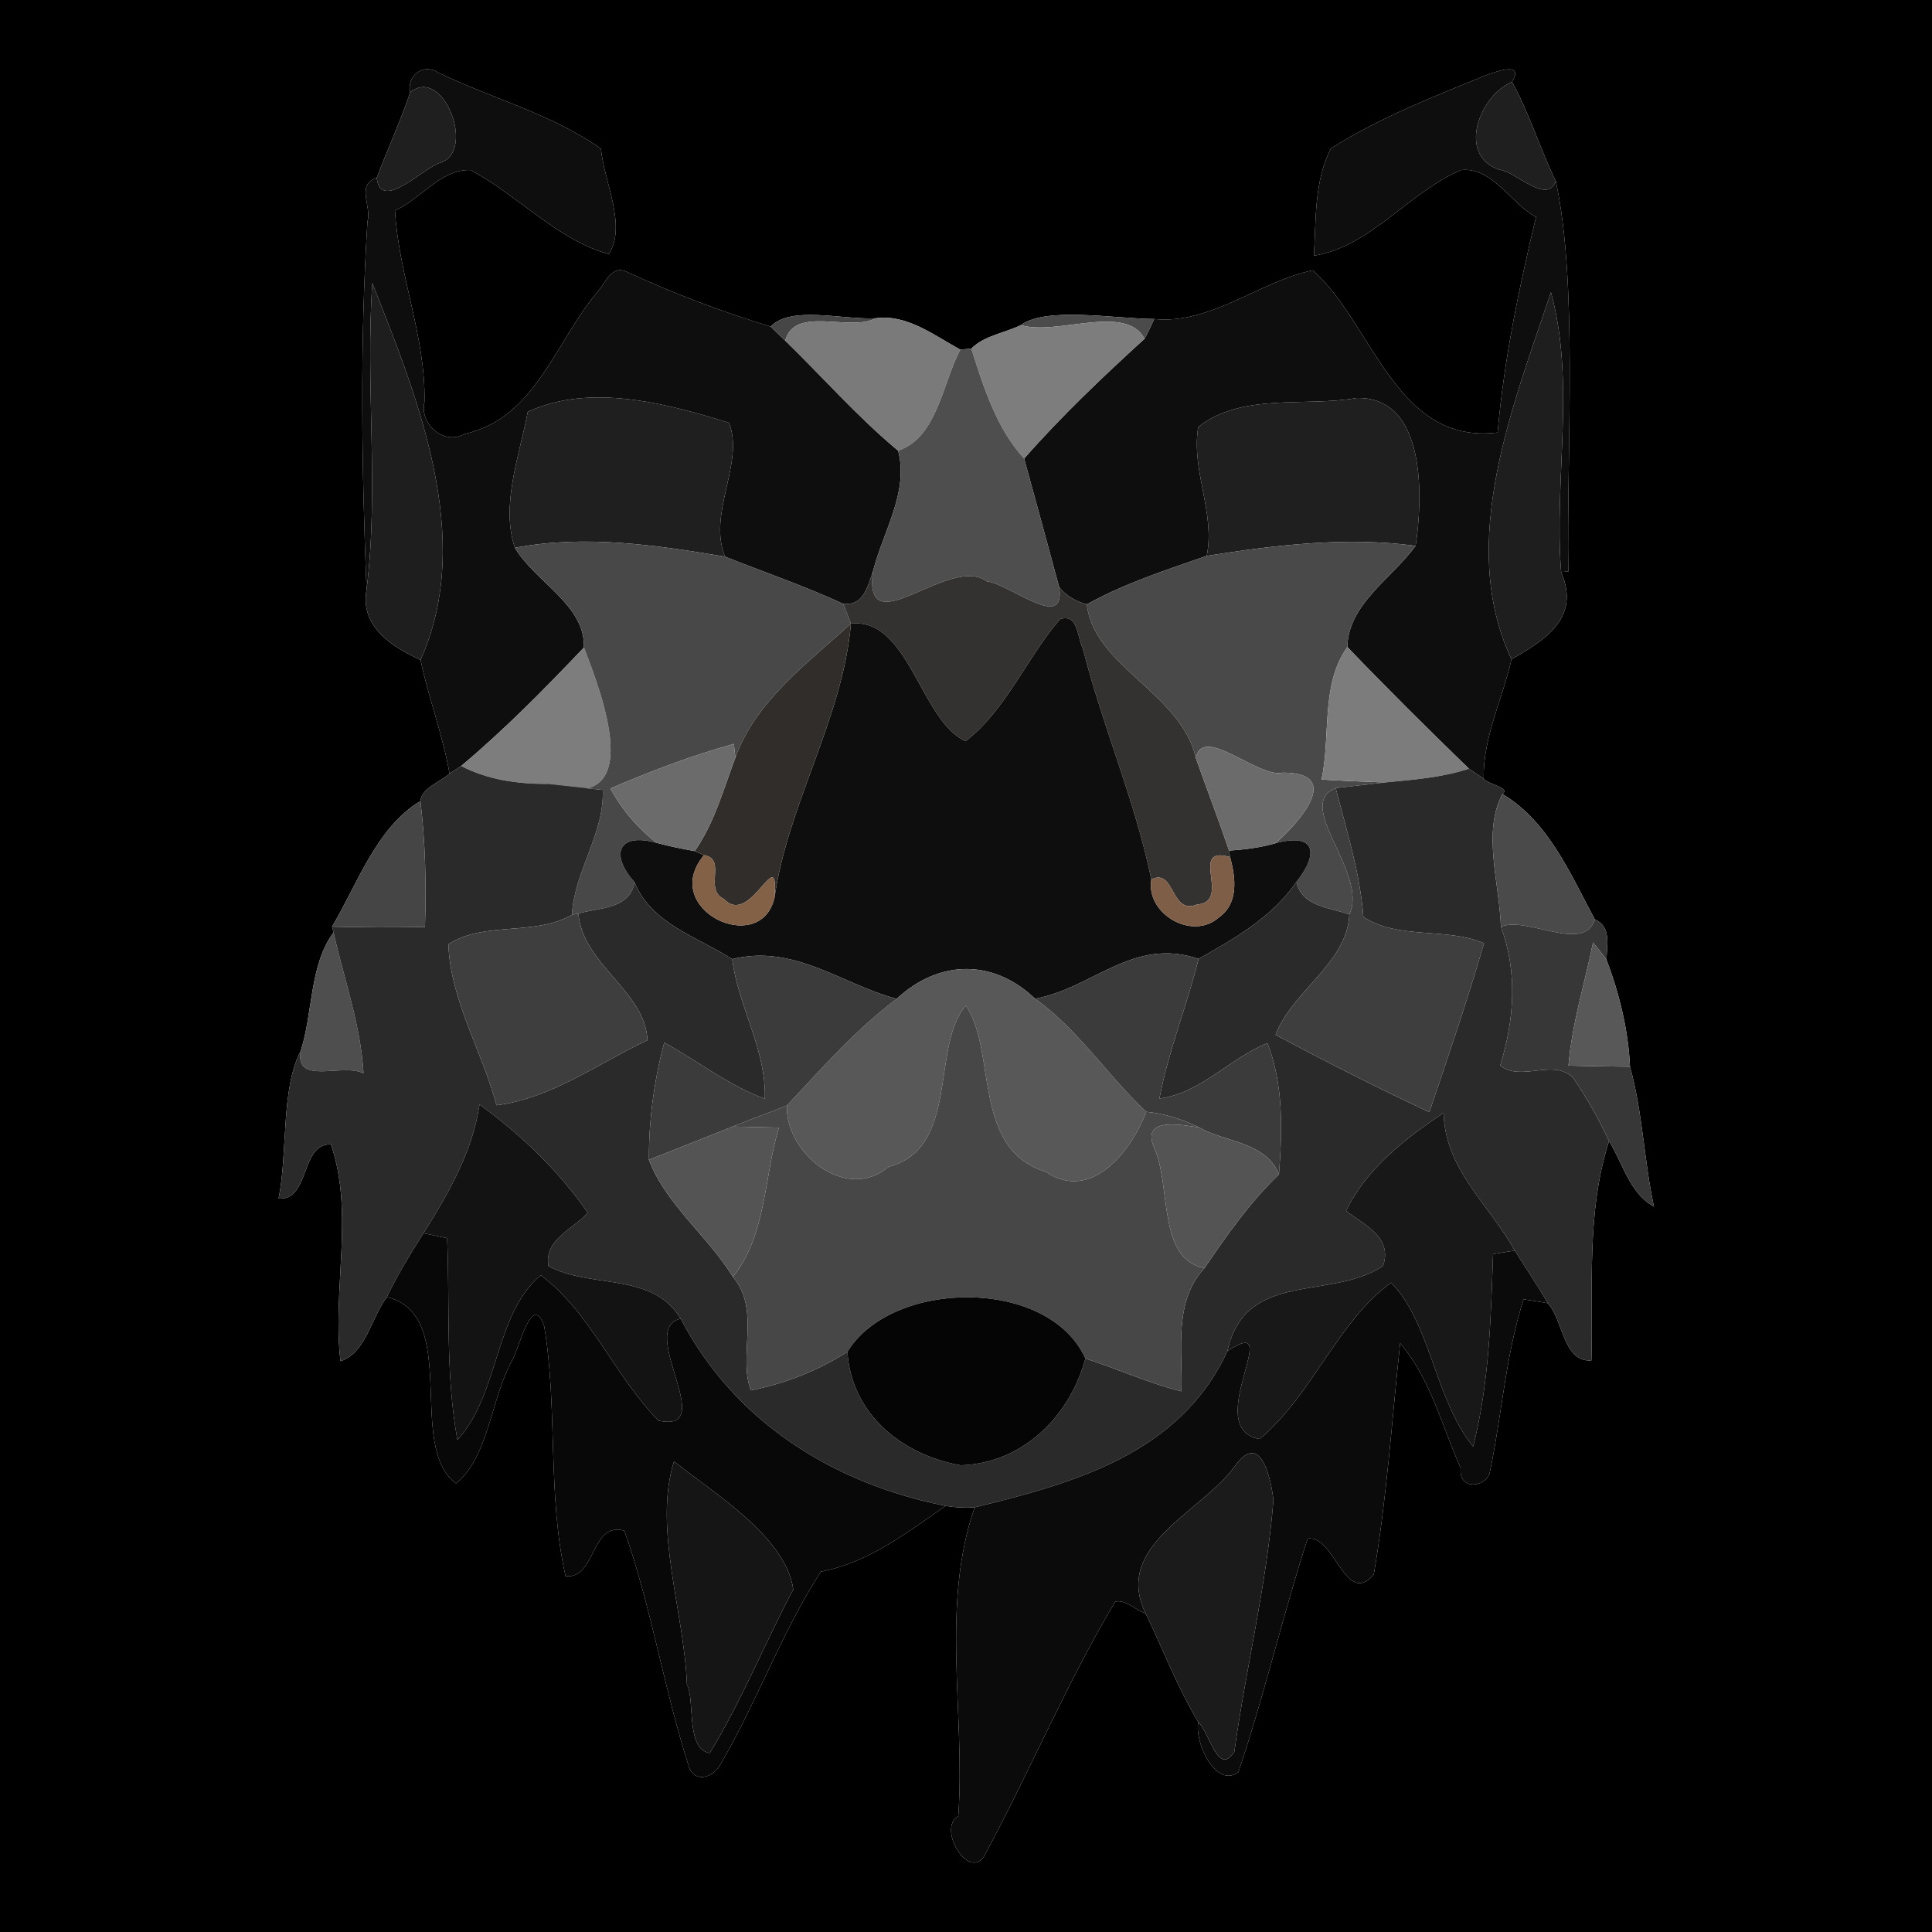 <?xml version="1.0" encoding="UTF-8" ?>
<!DOCTYPE svg PUBLIC "-//W3C//DTD SVG 1.1//EN" "http://www.w3.org/Graphics/SVG/1.1/DTD/svg11.dtd">
<svg width="250pt" height="250pt" viewBox="0 0 250 250" version="1.1" xmlns="http://www.w3.org/2000/svg">
<g id="#000000ff">
<path fill="#000000" opacity="1.00" d=" M 0.00 0.00 L 250.00 0.00 L 250.00 250.00 L 0.00 250.00 L 0.00 0.00 M 53.08 11.96 C 51.81 15.71 50.14 19.31 48.75 23.01 C 46.02 23.91 48.12 26.65 47.55 28.65 C 46.55 44.49 46.80 60.45 47.43 76.31 C 46.58 81.07 50.64 83.68 54.42 85.39 C 55.36 90.00 57.32 95.18 58.17 100.10 C 56.96 101.21 54.57 101.93 54.40 103.66 C 48.73 107.05 46.22 114.44 42.97 119.91 L 43.16 120.66 C 40.04 124.84 40.50 131.10 38.91 135.99 C 36.32 140.94 37.26 149.14 36.05 155.09 C 40.16 155.40 38.82 147.96 42.82 148.08 C 45.88 156.97 42.96 166.91 44.06 176.14 C 47.38 175.06 48.03 170.50 50.06 167.84 C 59.66 170.17 52.50 187.15 59.01 191.96 C 63.22 188.54 63.51 181.12 66.21 176.15 C 67.13 174.74 68.81 167.00 70.42 171.62 C 72.19 182.16 70.81 193.46 73.18 203.94 C 77.14 204.42 76.41 196.83 80.79 198.07 C 84.32 208.08 85.93 218.67 89.19 228.76 C 90.07 230.85 92.48 229.87 93.26 228.25 C 97.98 220.19 101.14 211.23 106.22 203.37 C 112.36 202.21 117.34 198.35 122.35 194.86 C 123.59 195.07 124.85 195.14 126.12 195.05 C 121.68 207.88 124.94 221.73 124.00 235.00 C 121.27 236.56 125.20 243.21 127.28 240.30 C 133.19 229.42 137.95 217.90 144.31 207.25 C 145.76 206.96 146.91 208.36 148.24 208.77 C 150.51 213.46 152.36 218.37 155.06 222.84 C 154.53 225.55 157.39 231.47 160.24 229.32 C 163.61 219.40 165.97 209.06 169.21 199.09 C 172.74 198.62 174.08 207.99 177.76 203.76 C 179.46 193.85 180.10 183.79 181.18 173.81 C 185.13 178.46 186.58 184.52 189.01 189.99 C 188.72 192.85 192.13 192.49 192.74 190.70 C 194.34 183.20 194.80 175.46 197.15 168.13 C 198.19 168.28 199.24 168.45 200.29 168.64 C 202.31 170.87 202.26 176.30 205.93 176.04 C 206.16 166.55 205.25 156.84 208.21 147.66 C 210.01 150.54 210.86 154.40 214.02 156.14 C 212.73 150.15 212.54 143.80 210.92 138.03 C 210.71 133.32 209.55 128.60 207.88 124.18 C 207.93 122.30 208.53 119.89 206.37 118.98 C 203.24 113.15 200.37 106.29 194.42 102.75 C 195.52 101.90 192.47 101.50 191.99 100.76 C 191.89 95.38 194.43 90.46 195.59 85.32 C 199.73 82.90 204.61 80.08 202.01 74.02 L 202.94 73.95 C 202.71 57.81 204.20 36.76 201.32 23.43 C 199.27 19.23 197.92 14.70 195.66 10.60 C 197.19 8.04 193.99 9.14 192.63 9.60 C 185.68 12.43 178.60 15.18 172.22 19.20 C 170.04 23.43 170.30 28.47 170.02 33.09 C 177.39 31.91 182.37 24.81 189.08 22.00 C 193.18 21.61 195.49 26.36 198.76 28.08 C 196.55 37.28 194.62 46.53 193.79 55.97 C 180.59 57.60 177.64 41.81 169.87 34.98 C 163.01 36.38 156.71 42.02 149.35 41.28 C 144.07 41.23 135.38 39.67 132.11 42.06 C 130.01 43.10 127.34 43.43 125.69 45.11 C 125.33 45.14 124.62 45.21 124.26 45.24 C 120.87 43.39 117.31 40.60 113.27 41.19 C 108.96 41.39 102.34 39.52 99.72 42.26 C 93.30 40.30 86.99 37.92 80.91 35.08 C 79.08 34.45 78.42 36.45 77.50 37.55 C 71.88 44.04 69.39 54.11 60.09 56.16 C 57.48 57.68 54.23 54.86 54.93 52.01 C 55.10 43.55 51.57 35.53 51.11 27.24 C 54.45 25.79 57.05 21.84 60.90 22.01 C 66.99 25.25 72.21 31.10 78.78 32.88 C 81.13 29.19 78.20 23.63 77.76 19.25 C 71.42 14.74 63.63 12.75 56.66 9.37 C 54.76 8.14 52.58 9.83 53.08 11.96 Z" />
</g>
<g id="#0e0e0eff">
<path fill="#0e0e0e" opacity="1.00" d=" M 53.08 11.96 C 52.58 9.83 54.76 8.14 56.66 9.37 C 63.63 12.75 71.42 14.74 77.76 19.25 C 78.20 23.63 81.13 29.19 78.78 32.88 C 72.21 31.10 66.99 25.25 60.90 22.01 C 57.05 21.84 54.45 25.79 51.11 27.24 C 51.57 35.53 55.10 43.55 54.93 52.01 C 54.23 54.86 57.48 57.68 60.09 56.16 C 69.39 54.11 71.88 44.04 77.50 37.55 C 78.42 36.45 79.08 34.45 80.91 35.08 C 86.99 37.92 93.30 40.30 99.72 42.26 C 100.35 42.86 100.98 43.47 101.61 44.08 C 106.48 48.82 110.98 53.96 116.21 58.31 C 117.65 63.61 114.24 68.84 112.96 73.94 C 112.23 75.93 111.79 78.39 109.11 78.14 C 104.13 75.83 98.92 74.06 93.82 72.03 C 91.52 66.40 96.38 59.91 94.33 54.71 C 86.37 52.23 76.31 49.53 68.29 53.30 C 67.24 58.89 64.75 65.39 66.63 70.89 C 69.28 75.34 75.75 78.28 75.56 83.79 C 70.48 89.12 65.32 94.39 59.67 99.12 C 59.29 99.37 58.54 99.86 58.17 100.10 C 57.32 95.18 55.36 90.00 54.42 85.39 C 61.50 69.63 53.98 51.34 48.18 36.63 C 47.26 49.83 49.07 63.17 47.43 76.31 C 46.80 60.45 46.55 44.49 47.55 28.65 C 48.12 26.65 46.02 23.91 48.75 23.01 C 49.26 27.56 54.91 21.58 57.02 21.04 C 61.63 19.53 57.32 8.42 53.08 11.96 Z" />
<path fill="#0e0e0e" opacity="1.00" d=" M 192.63 9.60 C 193.99 9.14 197.19 8.04 195.66 10.60 C 191.47 12.31 188.45 20.12 194.05 21.97 C 196.08 22.16 200.23 26.56 201.32 23.43 C 204.20 36.76 202.71 57.81 202.94 73.95 L 202.01 74.02 C 201.06 62.03 203.90 49.54 200.69 37.81 C 195.81 52.48 188.50 70.24 195.59 85.32 C 194.43 90.46 191.89 95.38 191.99 100.76 C 191.34 100.34 190.71 99.91 190.08 99.47 C 184.75 94.31 179.49 89.08 174.35 83.73 C 174.43 78.18 180.14 74.83 183.18 70.63 C 184.10 64.63 184.68 51.29 175.54 51.50 C 168.96 52.68 160.72 50.78 155.05 55.25 C 154.11 60.89 157.29 66.38 156.15 71.93 C 150.88 73.76 145.54 75.48 140.64 78.20 C 139.23 77.84 137.99 77.12 137.06 75.99 C 135.57 70.44 134.05 64.89 132.52 59.34 C 137.36 53.83 142.68 48.78 148.10 43.84 C 148.55 43.01 148.97 42.15 149.35 41.28 C 156.71 42.02 163.01 36.38 169.87 34.98 C 177.64 41.81 180.59 57.60 193.79 55.97 C 194.62 46.53 196.55 37.28 198.76 28.08 C 195.49 26.36 193.18 21.61 189.08 22.00 C 182.37 24.81 177.39 31.91 170.02 33.09 C 170.30 28.47 170.04 23.43 172.22 19.20 C 178.60 15.18 185.68 12.43 192.63 9.60 Z" />
</g>
<g id="#1f1f1fff">
<path fill="#1f1f1f" opacity="1.00" d=" M 53.08 11.96 C 57.32 8.42 61.63 19.53 57.02 21.04 C 54.91 21.58 49.26 27.56 48.75 23.01 C 50.14 19.31 51.81 15.71 53.08 11.96 Z" />
<path fill="#1f1f1f" opacity="1.00" d=" M 194.05 21.97 C 188.45 20.12 191.47 12.31 195.66 10.60 C 197.92 14.70 199.27 19.23 201.32 23.43 C 200.23 26.56 196.08 22.16 194.05 21.97 Z" />
<path fill="#1f1f1f" opacity="1.00" d=" M 68.29 53.30 C 76.31 49.53 86.37 52.23 94.33 54.71 C 96.38 59.91 91.52 66.40 93.82 72.03 C 84.87 70.53 75.65 69.16 66.63 70.89 C 64.75 65.39 67.24 58.89 68.29 53.30 Z" />
<path fill="#1f1f1f" opacity="1.00" d=" M 175.54 51.50 C 184.68 51.29 184.10 64.63 183.18 70.63 C 174.16 69.42 165.07 70.53 156.15 71.93 C 157.29 66.38 154.11 60.89 155.05 55.25 C 160.72 50.78 168.96 52.68 175.54 51.50 Z" />
</g>
<g id="#1e1e1eff">
<path fill="#1e1e1e" opacity="1.00" d=" M 48.18 36.63 C 53.98 51.34 61.50 69.63 54.42 85.39 C 50.64 83.68 46.58 81.07 47.43 76.31 C 49.07 63.17 47.26 49.83 48.18 36.63 Z" />
<path fill="#1e1e1e" opacity="1.00" d=" M 195.59 85.32 C 188.50 70.24 195.81 52.48 200.69 37.81 C 203.90 49.54 201.06 62.03 202.01 74.02 C 204.61 80.08 199.73 82.90 195.59 85.32 Z" />
</g>
<g id="#464646ff">
<path fill="#464646" opacity="1.00" d=" M 99.72 42.26 C 102.34 39.52 108.96 41.39 113.27 41.19 C 110.03 42.98 102.82 39.49 101.61 44.08 C 100.98 43.47 100.35 42.86 99.72 42.26 Z" />
</g>
<g id="#7a7a7aff">
<path fill="#7a7a7a" opacity="1.00" d=" M 113.27 41.19 C 117.31 40.60 120.87 43.39 124.26 45.24 C 121.95 49.60 121.28 56.63 116.21 58.31 C 110.98 53.96 106.48 48.82 101.61 44.08 C 102.82 39.49 110.03 42.98 113.27 41.19 Z" />
</g>
<g id="#4b4b4bff">
<path fill="#4b4b4b" opacity="1.00" d=" M 132.11 42.06 C 135.38 39.67 144.07 41.23 149.35 41.28 C 148.97 42.15 148.55 43.01 148.10 43.84 C 145.69 39.21 136.60 43.51 132.11 42.06 Z" />
</g>
<g id="#7d7d7dff">
<path fill="#7d7d7d" opacity="1.00" d=" M 125.69 45.11 C 127.34 43.43 130.01 43.10 132.11 42.06 C 136.60 43.51 145.69 39.21 148.10 43.84 C 142.68 48.78 137.36 53.83 132.52 59.34 C 128.93 55.40 127.27 50.10 125.69 45.11 Z" />
<path fill="#7d7d7d" opacity="1.00" d=" M 75.56 83.79 C 77.76 89.51 84.14 105.78 70.73 101.44 C 66.89 101.44 63.09 100.89 59.67 99.12 C 65.32 94.39 70.48 89.12 75.56 83.79 Z" />
</g>
<g id="#4e4e4eff">
<path fill="#4e4e4e" opacity="1.00" d=" M 124.26 45.24 C 124.62 45.21 125.33 45.14 125.69 45.11 C 127.27 50.10 128.93 55.40 132.52 59.34 C 134.05 64.89 135.57 70.44 137.06 75.99 C 137.94 81.83 130.73 75.57 127.69 75.23 C 122.88 71.66 111.67 83.75 112.96 73.94 C 114.24 68.84 117.65 63.61 116.21 58.31 C 121.28 56.63 121.95 49.60 124.26 45.24 Z" />
<path fill="#4e4e4e" opacity="1.00" d=" M 38.91 135.99 C 40.50 131.10 40.04 124.84 43.16 120.66 C 44.52 126.70 46.68 132.66 47.04 138.89 C 44.35 137.51 38.12 140.52 38.91 135.99 Z" />
</g>
<g id="#484848ff">
<path fill="#484848" opacity="1.00" d=" M 66.63 70.89 C 75.65 69.16 84.87 70.53 93.82 72.03 C 98.92 74.06 104.13 75.83 109.11 78.14 C 109.45 78.99 109.79 79.84 110.11 80.70 C 104.52 85.81 97.84 90.63 95.16 98.03 C 95.11 97.59 95.01 96.71 94.96 96.26 C 89.50 97.77 84.18 99.80 78.99 102.03 C 80.48 104.77 82.52 107.17 84.99 109.07 C 79.93 107.66 78.93 110.61 82.11 114.15 C 81.53 117.67 77.52 117.43 74.84 118.21 L 74.01 118.37 C 74.30 112.75 78.22 107.88 78.00 102.22 C 75.57 101.97 73.15 101.71 70.73 101.44 C 84.14 105.78 77.76 89.51 75.56 83.79 C 75.75 78.28 69.28 75.34 66.63 70.89 Z" />
</g>
<g id="#494949ff">
<path fill="#494949" opacity="1.00" d=" M 156.15 71.93 C 165.07 70.53 174.16 69.42 183.18 70.63 C 180.14 74.83 174.43 78.18 174.35 83.73 C 170.86 88.54 172.23 95.31 171.00 100.87 C 173.74 101.04 176.48 101.16 179.22 101.25 C 177.63 101.43 174.44 101.80 172.84 101.98 C 167.35 104.12 177.11 113.00 174.61 118.33 C 172.08 117.42 168.46 117.34 167.76 114.11 C 170.69 110.43 170.26 107.70 165.03 109.12 C 167.72 106.83 174.10 99.99 166.02 99.98 C 162.87 100.79 155.61 93.66 154.74 98.09 C 152.91 89.76 141.49 86.18 140.64 78.20 C 145.54 75.48 150.88 73.76 156.15 71.93 Z" />
</g>
<g id="#343231ff">
<path fill="#343231" opacity="1.00" d=" M 109.11 78.14 C 111.79 78.39 112.23 75.93 112.96 73.94 C 111.67 83.75 122.88 71.66 127.69 75.23 C 130.73 75.57 137.94 81.83 137.06 75.99 C 137.99 77.12 139.23 77.84 140.64 78.20 C 141.49 86.18 152.91 89.76 154.74 98.09 C 156.15 102.09 157.68 106.04 159.04 110.06 L 159.17 110.91 C 153.67 109.31 159.49 116.71 154.90 117.04 C 151.43 118.46 152.08 112.26 148.98 113.80 C 146.90 103.67 142.67 93.99 140.12 83.92 C 139.38 82.49 139.54 79.37 137.19 80.10 C 132.91 85.03 130.08 92.03 124.94 95.90 C 119.10 93.28 117.59 79.85 110.11 80.70 C 109.79 79.84 109.45 78.99 109.11 78.14 Z" />
</g>
<g id="#0f0e0eff">
<path fill="#0f0e0e" opacity="1.00" d=" M 110.11 80.70 C 117.59 79.85 119.10 93.28 124.94 95.90 C 130.08 92.03 132.91 85.03 137.19 80.10 C 139.54 79.37 139.38 82.49 140.12 83.92 C 142.67 93.99 146.90 103.67 148.98 113.80 C 148.23 118.23 154.27 121.77 157.70 118.73 C 160.31 116.91 159.90 113.58 159.17 110.91 L 159.04 110.06 C 161.06 109.94 163.08 109.68 165.03 109.12 C 170.26 107.70 170.69 110.43 167.76 114.11 C 164.62 118.69 159.80 121.41 155.09 124.08 C 146.64 121.18 141.34 127.92 133.94 129.23 C 128.39 123.95 121.37 124.27 116.03 129.25 C 108.84 127.33 102.78 122.13 94.75 124.11 C 90.28 121.24 84.26 119.54 82.11 114.15 C 78.93 110.61 79.93 107.66 84.99 109.07 C 86.61 109.51 88.25 109.84 89.90 110.13 C 90.20 110.26 90.80 110.53 91.10 110.66 C 85.23 117.65 98.39 123.95 100.22 116.17 C 101.98 103.95 109.04 93.01 110.11 80.70 Z" />
</g>
<g id="#302d2aff">
<path fill="#302d2a" opacity="1.00" d=" M 95.16 98.03 C 97.84 90.63 104.52 85.81 110.11 80.70 C 109.04 93.01 101.98 103.95 100.22 116.17 C 100.83 108.62 97.15 120.07 93.70 116.34 C 90.99 115.11 94.13 111.17 91.10 110.66 C 90.80 110.53 90.20 110.26 89.90 110.13 C 92.45 106.48 93.61 102.14 95.16 98.03 Z" />
</g>
<g id="#7c7c7cff">
<path fill="#7c7c7c" opacity="1.00" d=" M 171.00 100.87 C 172.23 95.31 170.86 88.54 174.35 83.73 C 179.49 89.08 184.75 94.31 190.08 99.47 C 186.58 100.63 182.87 100.89 179.22 101.25 C 176.48 101.16 173.74 101.04 171.00 100.87 Z" />
</g>
<g id="#6b6b6bff">
<path fill="#6b6b6b" opacity="1.00" d=" M 78.99 102.03 C 84.18 99.80 89.50 97.77 94.96 96.26 C 95.01 96.71 95.11 97.59 95.16 98.03 C 93.61 102.14 92.45 106.48 89.90 110.13 C 88.25 109.84 86.61 109.51 84.99 109.07 C 82.52 107.17 80.48 104.77 78.99 102.03 Z" />
<path fill="#6b6b6b" opacity="1.00" d=" M 154.74 98.09 C 155.61 93.66 162.87 100.79 166.02 99.98 C 174.10 99.99 167.72 106.83 165.03 109.12 C 163.08 109.68 161.06 109.94 159.04 110.06 C 157.68 106.04 156.15 102.09 154.74 98.09 Z" />
</g>
<g id="#2a2a2aff">
<path fill="#2a2a2a" opacity="1.00" d=" M 58.17 100.10 C 58.54 99.86 59.29 99.37 59.67 99.12 C 63.09 100.89 66.89 101.44 70.73 101.44 C 73.15 101.71 75.57 101.97 78.00 102.22 C 78.22 107.88 74.30 112.75 74.01 118.37 C 69.15 121.18 62.68 119.16 58.02 122.19 C 58.29 129.47 62.40 136.06 64.25 143.02 C 71.29 142.16 77.41 137.60 83.78 134.60 C 83.52 128.27 75.40 124.83 74.84 118.21 C 77.52 117.43 81.53 117.67 82.11 114.15 C 84.26 119.54 90.28 121.24 94.75 124.11 C 95.53 130.29 99.18 135.82 98.97 142.18 C 94.25 140.46 90.32 137.28 85.95 134.92 C 84.63 139.83 83.95 144.98 83.97 150.08 C 86.15 155.84 91.61 159.97 94.84 165.23 C 98.48 169.50 95.46 175.57 97.17 179.91 C 101.58 179.04 105.86 177.36 109.65 174.93 C 110.21 183.03 116.72 188.26 124.32 189.61 C 132.33 189.34 138.41 183.32 140.45 175.79 C 144.62 177.13 148.62 178.98 152.88 180.04 C 153.03 174.59 151.83 168.47 155.86 164.09 C 158.77 159.81 161.75 155.56 165.50 151.97 C 165.92 146.35 166.11 140.30 164.00 134.98 C 159.12 136.95 155.37 141.47 150.03 142.15 C 151.18 135.99 153.60 130.15 155.09 124.08 C 159.80 121.41 164.62 118.69 167.76 114.11 C 168.46 117.34 172.08 117.42 174.61 118.33 C 174.34 124.61 167.19 128.23 165.06 133.91 C 171.61 137.41 178.24 140.77 184.96 143.91 C 187.41 136.66 189.90 129.41 192.03 122.06 C 187.13 119.95 181.01 121.64 176.42 118.65 C 175.99 112.94 174.25 107.49 172.84 101.98 C 174.44 101.80 177.63 101.43 179.22 101.25 C 182.87 100.89 186.58 100.63 190.08 99.47 C 190.71 99.91 191.34 100.34 191.99 100.76 C 192.47 101.50 195.52 101.90 194.42 102.75 C 191.79 107.60 194.03 114.29 194.22 119.93 C 196.40 125.78 195.95 131.98 194.13 137.87 C 196.80 140.04 200.92 136.95 203.53 139.42 C 205.32 142.03 206.88 144.79 208.21 147.66 C 205.25 156.84 206.16 166.55 205.93 176.04 C 202.26 176.30 202.31 170.87 200.29 168.64 C 198.95 166.31 197.42 164.10 196.01 161.82 C 192.72 155.88 186.99 151.38 186.80 144.00 C 181.90 147.28 176.76 151.27 174.18 156.70 C 176.57 158.52 180.23 160.11 178.97 163.81 C 172.21 168.34 161.16 164.26 158.82 174.84 C 152.70 188.10 138.98 191.93 126.12 195.05 C 124.85 195.14 123.59 195.07 122.35 194.86 C 107.86 191.99 95.01 183.98 88.08 170.64 C 84.45 164.54 76.34 166.80 70.97 163.82 C 70.37 160.39 74.17 159.06 76.06 156.93 C 72.26 151.47 67.42 146.83 62.05 142.92 C 61.14 149.09 58.04 154.39 54.80 159.58 C 53.09 162.26 51.44 164.98 50.06 167.84 C 48.03 170.50 47.38 175.06 44.06 176.14 C 42.96 166.91 45.88 156.97 42.82 148.08 C 38.82 147.96 40.16 155.40 36.05 155.09 C 37.26 149.14 36.32 140.94 38.91 135.99 C 38.12 140.52 44.35 137.51 47.04 138.89 C 46.68 132.66 44.52 126.70 43.16 120.66 L 42.97 119.91 C 46.98 120.01 50.98 120.02 54.99 119.94 C 55.17 114.51 55.05 109.06 54.40 103.66 C 54.57 101.93 56.96 101.21 58.17 100.10 Z" />
</g>
<g id="#3e3e3eff">
<path fill="#3e3e3e" opacity="1.00" d=" M 174.61 118.33 C 177.11 113.00 167.35 104.12 172.84 101.98 C 174.25 107.49 175.99 112.94 176.42 118.65 C 181.01 121.64 187.13 119.95 192.03 122.06 C 189.90 129.41 187.41 136.66 184.96 143.91 C 178.24 140.77 171.61 137.41 165.06 133.91 C 167.19 128.23 174.34 124.61 174.61 118.33 Z" />
<path fill="#3e3e3e" opacity="1.00" d=" M 74.01 118.37 L 74.84 118.21 C 75.40 124.83 83.52 128.27 83.78 134.60 C 77.41 137.60 71.29 142.16 64.25 143.02 C 62.40 136.06 58.29 129.47 58.02 122.19 C 62.68 119.16 69.15 121.18 74.01 118.37 Z" />
</g>
<g id="#4a4a4aff">
<path fill="#4a4a4a" opacity="1.00" d=" M 194.22 119.93 C 194.03 114.29 191.79 107.60 194.42 102.75 C 200.37 106.29 203.24 113.15 206.37 118.98 C 205.00 123.41 197.48 118.47 194.22 119.93 Z" />
</g>
<g id="#454545ff">
<path fill="#454545" opacity="1.00" d=" M 42.97 119.91 C 46.22 114.44 48.73 107.05 54.40 103.66 C 55.05 109.06 55.17 114.51 54.99 119.94 C 50.98 120.02 46.98 120.01 42.97 119.91 Z" />
</g>
<g id="#826147ff">
<path fill="#826147" opacity="1.00" d=" M 91.10 110.66 C 94.13 111.17 90.99 115.11 93.70 116.34 C 97.15 120.07 100.83 108.62 100.22 116.17 C 98.39 123.95 85.23 117.65 91.10 110.66 Z" />
</g>
<g id="#7e5e47ff">
<path fill="#7e5e47" opacity="1.00" d=" M 154.90 117.04 C 159.49 116.71 153.67 109.31 159.17 110.91 C 159.90 113.58 160.31 116.91 157.70 118.73 C 154.27 121.77 148.23 118.23 148.98 113.80 C 152.08 112.26 151.43 118.46 154.90 117.04 Z" />
</g>
<g id="#373737ff">
<path fill="#373737" opacity="1.00" d=" M 206.37 118.98 C 208.53 119.89 207.93 122.30 207.88 124.18 C 207.32 123.42 206.74 122.68 206.14 121.95 C 205.07 127.25 203.40 132.48 202.96 137.89 C 205.61 137.96 208.26 138.01 210.92 138.03 C 212.54 143.80 212.73 150.15 214.02 156.14 C 210.86 154.40 210.01 150.54 208.21 147.66 C 206.88 144.79 205.32 142.03 203.53 139.42 C 200.92 136.95 196.80 140.04 194.13 137.87 C 195.95 131.98 196.40 125.78 194.22 119.93 C 197.48 118.47 205.00 123.41 206.37 118.98 Z" />
</g>
<g id="#585858ff">
<path fill="#585858" opacity="1.00" d=" M 206.14 121.95 C 206.74 122.68 207.32 123.42 207.88 124.18 C 209.55 128.60 210.71 133.32 210.92 138.03 C 208.26 138.01 205.61 137.96 202.96 137.89 C 203.40 132.48 205.07 127.25 206.14 121.95 Z" />
<path fill="#585858" opacity="1.00" d=" M 116.03 129.25 C 121.37 124.27 128.39 123.95 133.94 129.23 C 139.56 133.25 143.33 139.19 148.33 143.87 C 146.41 148.92 141.23 155.62 135.33 151.64 C 125.70 148.67 129.03 136.01 124.98 130.13 C 120.41 135.34 124.22 148.57 115.00 150.98 C 109.50 155.66 101.58 149.21 101.83 143.05 C 106.35 138.24 110.72 133.23 116.03 129.25 Z" />
</g>
<g id="#3b3b3bff">
<path fill="#3b3b3b" opacity="1.00" d=" M 94.75 124.11 C 102.78 122.13 108.84 127.33 116.03 129.25 C 110.72 133.23 106.35 138.24 101.83 143.05 C 99.51 144.00 97.13 144.83 94.81 145.78 C 91.20 147.23 87.58 148.64 83.97 150.08 C 83.95 144.98 84.63 139.83 85.95 134.92 C 90.32 137.28 94.25 140.46 98.97 142.18 C 99.18 135.82 95.53 130.29 94.75 124.11 Z" />
<path fill="#3b3b3b" opacity="1.00" d=" M 133.94 129.23 C 141.34 127.92 146.64 121.18 155.09 124.08 C 153.60 130.15 151.18 135.99 150.03 142.15 C 155.37 141.47 159.12 136.95 164.00 134.98 C 166.11 140.30 165.92 146.35 165.50 151.97 C 163.81 147.74 158.62 147.85 155.13 145.88 C 152.99 144.83 150.71 144.10 148.33 143.87 C 143.33 139.19 139.56 133.25 133.94 129.23 Z" />
</g>
<g id="#474747ff">
<path fill="#474747" opacity="1.00" d=" M 115.00 150.98 C 124.22 148.57 120.41 135.34 124.98 130.13 C 129.03 136.01 125.70 148.67 135.33 151.64 C 141.23 155.62 146.41 148.92 148.33 143.87 C 150.71 144.10 152.99 144.83 155.13 145.88 C 152.76 145.55 147.53 144.48 149.39 148.63 C 151.57 153.53 149.77 162.94 155.86 164.09 C 151.83 168.47 153.03 174.59 152.88 180.04 C 148.62 178.98 144.62 177.13 140.45 175.79 C 135.67 165.23 115.41 165.51 109.65 174.93 C 105.86 177.36 101.58 179.04 97.17 179.91 C 95.46 175.57 98.48 169.50 94.84 165.23 C 99.20 159.78 98.84 152.30 100.79 145.91 C 99.30 145.88 96.30 145.81 94.81 145.78 C 97.13 144.83 99.51 144.00 101.83 143.05 C 101.58 149.21 109.50 155.66 115.00 150.98 Z" />
</g>
<g id="#131313ff">
<path fill="#131313" opacity="1.00" d=" M 62.05 142.92 C 67.42 146.83 72.26 151.47 76.06 156.93 C 74.17 159.06 70.37 160.39 70.97 163.82 C 76.34 166.80 84.45 164.54 88.08 170.64 C 82.32 171.89 93.18 185.55 85.21 183.83 C 79.55 178.12 76.39 169.77 69.98 165.02 C 63.95 170.04 64.65 180.38 59.19 186.33 C 57.61 177.71 58.23 168.92 57.86 160.22 C 57.10 160.06 55.56 159.74 54.80 159.58 C 58.04 154.39 61.14 149.09 62.05 142.92 Z" />
</g>
<g id="#181818ff">
<path fill="#181818" opacity="1.00" d=" M 174.18 156.70 C 176.76 151.27 181.90 147.28 186.80 144.00 C 186.99 151.38 192.72 155.88 196.01 161.82 C 195.30 161.94 193.90 162.16 193.20 162.28 C 192.92 170.61 192.70 179.06 190.62 187.19 C 185.63 180.99 185.14 171.20 180.01 165.98 C 173.24 170.80 169.78 180.54 163.00 186.21 C 155.26 184.87 166.63 169.66 158.82 174.84 C 161.16 164.26 172.21 168.34 178.97 163.81 C 180.23 160.11 176.57 158.52 174.18 156.70 Z" />
</g>
<g id="#545454ff">
<path fill="#545454" opacity="1.00" d=" M 149.39 148.63 C 147.53 144.48 152.76 145.55 155.13 145.88 C 158.62 147.85 163.81 147.74 165.50 151.97 C 161.75 155.56 158.77 159.81 155.86 164.09 C 149.77 162.94 151.57 153.53 149.39 148.63 Z" />
<path fill="#545454" opacity="1.00" d=" M 83.97 150.08 C 87.58 148.64 91.20 147.23 94.81 145.78 C 96.30 145.81 99.30 145.88 100.79 145.91 C 98.84 152.30 99.20 159.78 94.84 165.23 C 91.61 159.97 86.15 155.84 83.97 150.08 Z" />
</g>
<g id="#080808ff">
<path fill="#080808" opacity="1.00" d=" M 50.06 167.84 C 51.44 164.98 53.09 162.26 54.80 159.58 C 55.56 159.74 57.10 160.06 57.86 160.22 C 58.23 168.92 57.61 177.71 59.19 186.33 C 64.65 180.38 63.95 170.04 69.98 165.02 C 76.39 169.77 79.55 178.12 85.21 183.83 C 93.18 185.55 82.32 171.89 88.08 170.64 C 95.01 183.98 107.86 191.99 122.35 194.86 C 117.34 198.35 112.36 202.21 106.22 203.37 C 101.14 211.23 97.98 220.19 93.26 228.25 C 92.48 229.87 90.07 230.85 89.19 228.76 C 85.93 218.67 84.32 208.08 80.79 198.07 C 76.41 196.83 77.14 204.42 73.18 203.94 C 70.81 193.46 72.19 182.16 70.42 171.62 C 68.81 167.00 67.13 174.74 66.21 176.15 C 63.51 181.12 63.22 188.54 59.01 191.96 C 52.50 187.15 59.66 170.17 50.06 167.84 M 87.21 189.10 C 84.51 197.80 88.54 208.57 88.89 218.00 C 89.96 219.84 88.69 226.40 91.85 226.84 C 95.96 220.09 98.95 212.66 102.65 205.67 C 101.71 198.85 92.28 193.16 87.21 189.10 Z" />
</g>
<g id="#0b0b0bff">
<path fill="#0b0b0b" opacity="1.00" d=" M 193.20 162.28 C 193.90 162.16 195.30 161.94 196.01 161.82 C 197.42 164.10 198.95 166.31 200.29 168.64 C 199.24 168.45 198.19 168.28 197.15 168.13 C 194.80 175.46 194.34 183.20 192.74 190.70 C 192.13 192.49 188.72 192.85 189.01 189.99 C 186.58 184.52 185.13 178.46 181.18 173.81 C 180.10 183.79 179.46 193.85 177.76 203.76 C 174.08 207.99 172.74 198.62 169.21 199.09 C 165.97 209.06 163.61 219.40 160.24 229.32 C 157.39 231.47 154.53 225.55 155.06 222.84 C 156.55 224.23 157.60 229.94 159.72 226.69 C 161.22 215.81 163.91 205.08 164.78 194.13 C 164.47 191.30 163.12 184.98 159.75 189.77 C 155.44 195.71 143.97 199.99 148.24 208.77 C 146.91 208.36 145.76 206.96 144.31 207.25 C 137.95 217.90 133.19 229.42 127.28 240.30 C 125.20 243.21 121.27 236.56 124.00 235.00 C 124.94 221.73 121.68 207.88 126.12 195.05 C 138.98 191.93 152.70 188.10 158.82 174.84 C 166.63 169.66 155.26 184.87 163.00 186.21 C 169.78 180.54 173.24 170.80 180.01 165.98 C 185.14 171.20 185.63 180.99 190.62 187.19 C 192.70 179.06 192.92 170.61 193.20 162.28 Z" />
</g>
<g id="#050505ff">
<path fill="#050505" opacity="1.00" d=" M 109.65 174.93 C 115.41 165.51 135.67 165.23 140.45 175.79 C 138.41 183.32 132.33 189.34 124.32 189.61 C 116.72 188.26 110.21 183.03 109.65 174.93 Z" />
</g>
<g id="#1b1b1bff">
<path fill="#1b1b1b" opacity="1.00" d=" M 159.75 189.77 C 163.12 184.98 164.47 191.30 164.78 194.13 C 163.91 205.08 161.22 215.81 159.72 226.69 C 157.60 229.94 156.55 224.23 155.06 222.84 C 152.36 218.37 150.51 213.46 148.24 208.77 C 143.97 199.99 155.44 195.71 159.75 189.77 Z" />
</g>
<g id="#151515ff">
<path fill="#151515" opacity="1.00" d=" M 87.21 189.10 C 92.28 193.16 101.71 198.85 102.65 205.67 C 98.95 212.66 95.96 220.09 91.85 226.84 C 88.69 226.40 89.96 219.84 88.89 218.00 C 88.54 208.57 84.51 197.80 87.21 189.10 Z" />
</g>
</svg>
